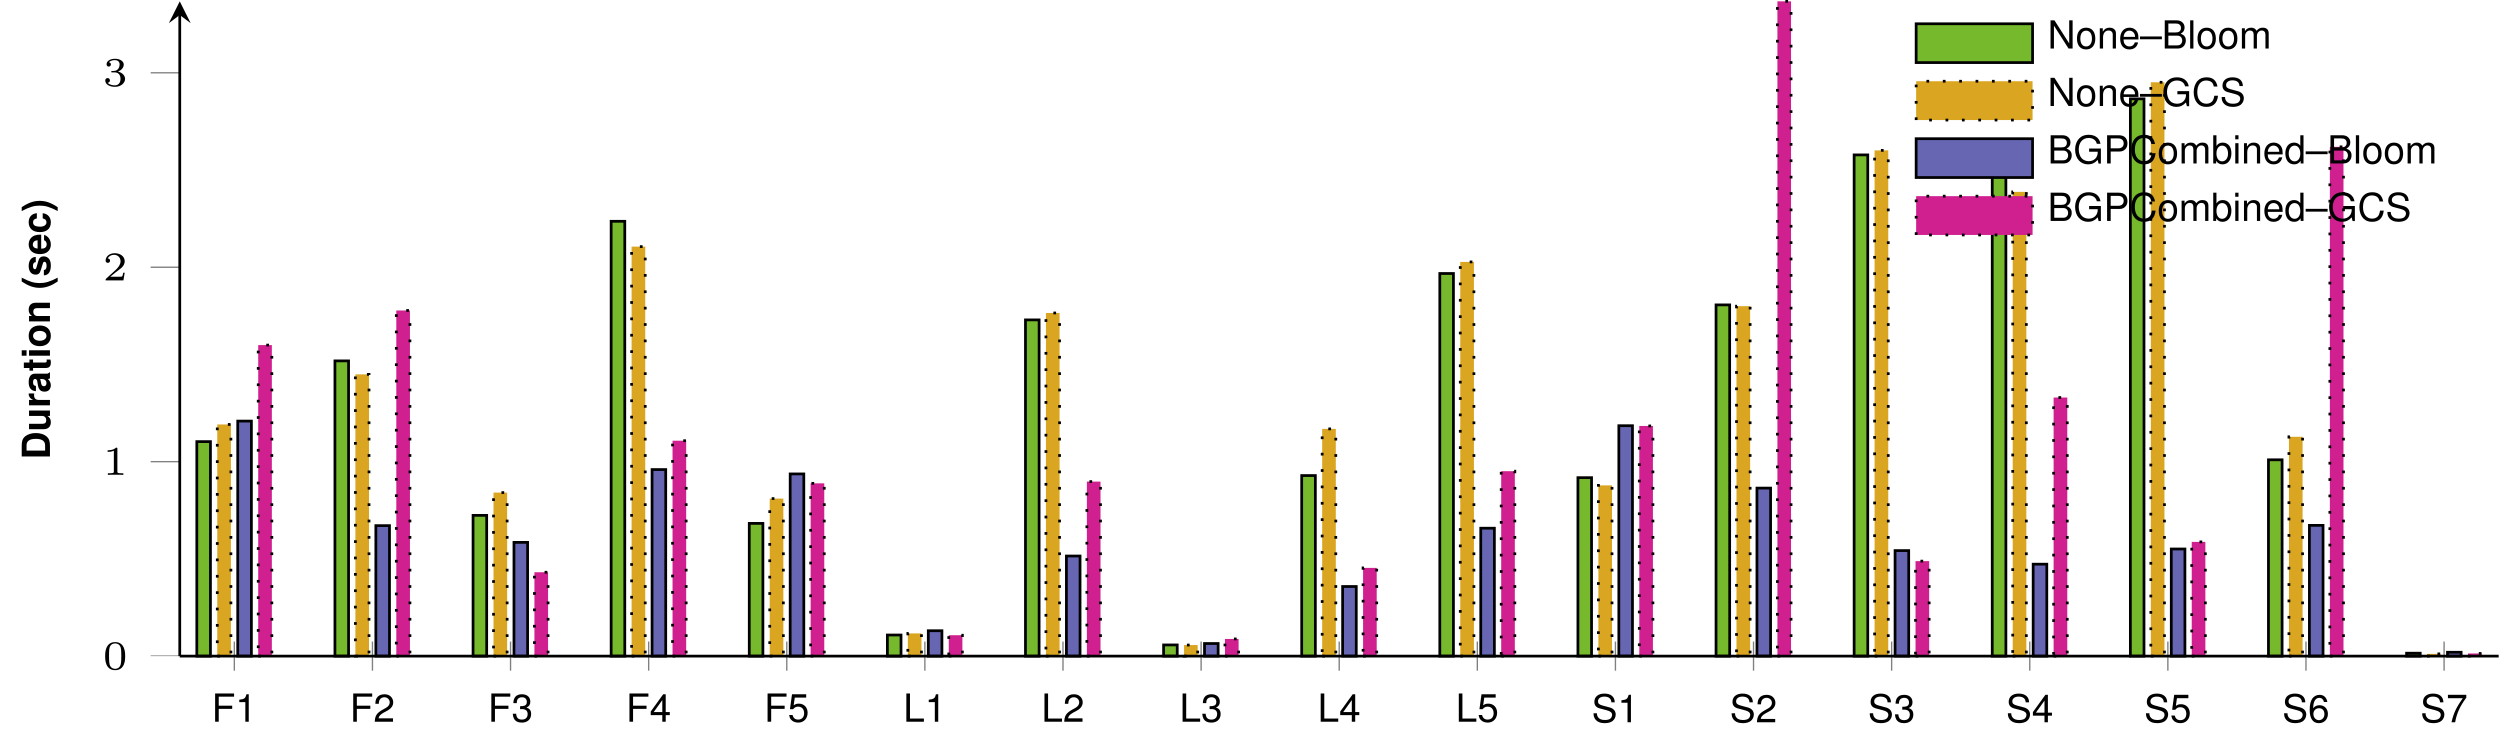 <?xml version='1.0'?>
<!-- This file was generated by dvisvgm 1.9.2 -->
<svg height='108.756pt' version='1.1' viewBox='0 -108.756 365.19 108.756' width='365.19pt' xmlns='http://www.w3.org/2000/svg' xmlns:xlink='http://www.w3.org/1999/xlink'>
<defs>
<clipPath id='clip1'>
<path d='M26.258 128.82H364.996V-250.293H26.258'/>
</clipPath>
<clipPath id='clip2'>
<path d='M-115.5 -12.914V-108.559H506.754V-12.914'/>
</clipPath>
<path d='M3.288 -1.907C3.288 -2.343 3.288 -3.975 1.823 -3.975S0.359 -2.343 0.359 -1.907C0.359 -1.476 0.359 0.126 1.823 0.126S3.288 -1.476 3.288 -1.907ZM1.823 -0.066C1.572 -0.066 1.166 -0.185 1.022 -0.681C0.927 -1.028 0.927 -1.614 0.927 -1.985C0.927 -2.385 0.927 -2.845 1.01 -3.168C1.16 -3.706 1.614 -3.784 1.823 -3.784C2.098 -3.784 2.493 -3.652 2.624 -3.198C2.714 -2.881 2.72 -2.445 2.72 -1.985C2.72 -1.602 2.72 -0.998 2.618 -0.664C2.451 -0.143 2.02 -0.066 1.823 -0.066Z' id='g2-48'/>
<path d='M2.146 -3.796C2.146 -3.975 2.122 -3.975 1.943 -3.975C1.548 -3.593 0.938 -3.593 0.723 -3.593V-3.359C0.879 -3.359 1.273 -3.359 1.632 -3.527V-0.508C1.632 -0.311 1.632 -0.233 1.016 -0.233H0.759V0C1.088 -0.024 1.554 -0.024 1.889 -0.024S2.69 -0.024 3.019 0V-0.233H2.762C2.146 -0.233 2.146 -0.311 2.146 -0.508V-3.796Z' id='g2-49'/>
<path d='M3.216 -1.118H2.995C2.983 -1.034 2.923 -0.64 2.833 -0.574C2.792 -0.538 2.307 -0.538 2.224 -0.538H1.106L1.871 -1.16C2.074 -1.321 2.606 -1.704 2.792 -1.883C2.971 -2.062 3.216 -2.367 3.216 -2.792C3.216 -3.539 2.54 -3.975 1.739 -3.975C0.968 -3.975 0.43 -3.467 0.43 -2.905C0.43 -2.6 0.687 -2.564 0.753 -2.564C0.903 -2.564 1.076 -2.672 1.076 -2.887C1.076 -3.019 0.998 -3.21 0.735 -3.21C0.873 -3.515 1.237 -3.742 1.65 -3.742C2.277 -3.742 2.612 -3.276 2.612 -2.792C2.612 -2.367 2.331 -1.931 1.913 -1.548L0.496 -0.251C0.436 -0.191 0.43 -0.185 0.43 0H3.031L3.216 -1.118Z' id='g2-50'/>
<path d='M1.757 -1.985C2.265 -1.985 2.606 -1.644 2.606 -1.034C2.606 -0.377 2.212 -0.09 1.775 -0.09C1.614 -0.09 0.998 -0.126 0.729 -0.472C0.962 -0.496 1.058 -0.652 1.058 -0.813C1.058 -1.016 0.915 -1.154 0.717 -1.154C0.556 -1.154 0.377 -1.052 0.377 -0.801C0.377 -0.209 1.034 0.126 1.793 0.126C2.678 0.126 3.27 -0.442 3.27 -1.034C3.27 -1.47 2.935 -1.931 2.224 -2.11C2.696 -2.265 3.078 -2.648 3.078 -3.138C3.078 -3.616 2.517 -3.975 1.799 -3.975C1.1 -3.975 0.568 -3.652 0.568 -3.162C0.568 -2.905 0.765 -2.833 0.885 -2.833C1.04 -2.833 1.201 -2.941 1.201 -3.15C1.201 -3.335 1.07 -3.443 0.909 -3.467C1.19 -3.778 1.734 -3.778 1.787 -3.778C2.092 -3.778 2.475 -3.634 2.475 -3.138C2.475 -2.809 2.289 -2.236 1.692 -2.2C1.584 -2.194 1.423 -2.182 1.369 -2.182C1.309 -2.176 1.243 -2.17 1.243 -2.08C1.243 -1.985 1.309 -1.985 1.411 -1.985H1.757Z' id='g2-51'/>
<path d='M1.465 -2.857V0H1.963V-4.011H1.635C1.46 -3.394 1.346 -3.31 0.577 -3.213V-2.857H1.465Z' id='g4-49'/>
<path d='M2.863 -0.492H0.752C0.803 -0.82 0.984 -1.03 1.477 -1.318L2.042 -1.624C2.602 -1.929 2.891 -2.342 2.891 -2.834C2.891 -3.168 2.755 -3.479 2.518 -3.694S1.986 -4.011 1.607 -4.011C1.098 -4.011 0.718 -3.83 0.498 -3.491C0.356 -3.276 0.294 -3.027 0.283 -2.619H0.781C0.798 -2.891 0.832 -3.055 0.9 -3.185C1.03 -3.428 1.29 -3.576 1.59 -3.576C2.042 -3.576 2.382 -3.253 2.382 -2.823C2.382 -2.506 2.195 -2.235 1.839 -2.031L1.318 -1.737C0.481 -1.262 0.238 -0.883 0.192 0H2.863V-0.492Z' id='g4-50'/>
<path d='M1.25 -1.839H1.313L1.522 -1.844C2.071 -1.844 2.354 -1.595 2.354 -1.115C2.354 -0.611 2.042 -0.311 1.522 -0.311C0.979 -0.311 0.713 -0.583 0.679 -1.165H0.181C0.204 -0.843 0.26 -0.634 0.356 -0.453C0.56 -0.068 0.956 0.13 1.505 0.13C2.331 0.13 2.863 -0.362 2.863 -1.12C2.863 -1.629 2.665 -1.912 2.184 -2.076C2.557 -2.223 2.744 -2.506 2.744 -2.908C2.744 -3.598 2.286 -4.011 1.522 -4.011C0.713 -4.011 0.283 -3.57 0.266 -2.716H0.764C0.769 -2.959 0.792 -3.095 0.854 -3.219C0.967 -3.44 1.216 -3.576 1.528 -3.576C1.969 -3.576 2.235 -3.315 2.235 -2.891C2.235 -2.608 2.133 -2.438 1.912 -2.348C1.776 -2.291 1.601 -2.269 1.25 -2.263V-1.839Z' id='g4-51'/>
<path d='M1.85 -0.962V0H2.348V-0.962H2.942V-1.409H2.348V-4.011H1.98L0.158 -1.488V-0.962H1.85ZM1.85 -1.409H0.594L1.85 -3.163V-1.409Z' id='g4-52'/>
<path d='M2.693 -4.011H0.622L0.322 -1.827H0.781C1.013 -2.105 1.205 -2.201 1.516 -2.201C2.054 -2.201 2.393 -1.833 2.393 -1.239C2.393 -0.662 2.059 -0.311 1.516 -0.311C1.081 -0.311 0.815 -0.532 0.696 -0.984H0.198C0.266 -0.656 0.322 -0.498 0.441 -0.351C0.668 -0.045 1.075 0.13 1.528 0.13C2.337 0.13 2.902 -0.458 2.902 -1.307C2.902 -2.099 2.376 -2.642 1.607 -2.642C1.324 -2.642 1.098 -2.568 0.866 -2.399L1.024 -3.519H2.693V-4.011Z' id='g4-53'/>
<path d='M2.817 -2.965C2.721 -3.621 2.291 -4.011 1.68 -4.011C1.239 -4.011 0.843 -3.796 0.605 -3.44C0.356 -3.049 0.243 -2.557 0.243 -1.827C0.243 -1.154 0.345 -0.724 0.583 -0.368C0.798 -0.045 1.148 0.13 1.59 0.13C2.354 0.13 2.902 -0.436 2.902 -1.222C2.902 -1.969 2.393 -2.495 1.675 -2.495C1.279 -2.495 0.967 -2.342 0.752 -2.048C0.758 -3.027 1.075 -3.57 1.646 -3.57C1.997 -3.57 2.24 -3.349 2.32 -2.965H2.817ZM1.612 -2.054C2.093 -2.054 2.393 -1.72 2.393 -1.182C2.393 -0.679 2.054 -0.311 1.595 -0.311C1.131 -0.311 0.781 -0.696 0.781 -1.211C0.781 -1.709 1.12 -2.054 1.612 -2.054Z' id='g4-54'/>
<path d='M2.942 -4.011H0.26V-3.519H2.427C1.471 -2.155 1.081 -1.318 0.781 0H1.313C1.533 -1.284 2.037 -2.387 2.942 -3.592V-4.011Z' id='g4-55'/>
<path d='M0.447 0H2.308C2.699 0 2.987 -0.107 3.208 -0.345C3.411 -0.56 3.525 -0.854 3.525 -1.177C3.525 -1.675 3.298 -1.974 2.772 -2.178C3.146 -2.354 3.344 -2.659 3.344 -3.078C3.344 -3.378 3.23 -3.643 3.015 -3.836C2.8 -4.034 2.518 -4.124 2.122 -4.124H0.447V0ZM0.973 -2.348V-3.66H1.991C2.286 -3.66 2.45 -3.621 2.591 -3.513C2.738 -3.4 2.817 -3.23 2.817 -3.004C2.817 -2.783 2.738 -2.608 2.591 -2.495C2.45 -2.387 2.286 -2.348 1.991 -2.348H0.973ZM0.973 -0.464V-1.884H2.257C2.512 -1.884 2.682 -1.822 2.806 -1.686C2.931 -1.556 2.998 -1.375 2.998 -1.171C2.998 -0.973 2.931 -0.792 2.806 -0.662C2.682 -0.526 2.512 -0.464 2.257 -0.464H0.973Z' id='g4-66'/>
<path d='M3.745 -2.846C3.581 -3.751 3.061 -4.192 2.155 -4.192C1.601 -4.192 1.154 -4.017 0.849 -3.677C0.475 -3.27 0.272 -2.682 0.272 -2.014C0.272 -1.335 0.481 -0.752 0.871 -0.351C1.188 -0.023 1.595 0.13 2.133 0.13C3.14 0.13 3.706 -0.413 3.83 -1.505H3.287C3.242 -1.222 3.185 -1.03 3.1 -0.866C2.931 -0.526 2.58 -0.334 2.139 -0.334C1.318 -0.334 0.798 -0.99 0.798 -2.02C0.798 -3.078 1.296 -3.728 2.093 -3.728C2.427 -3.728 2.738 -3.626 2.908 -3.468C3.061 -3.327 3.146 -3.151 3.208 -2.846H3.745Z' id='g4-67'/>
<path d='M1.035 -1.878H3.004V-2.342H1.035V-3.66H3.276V-4.124H0.509V0H1.035V-1.878Z' id='g4-70'/>
<path d='M4.011 -2.178H2.291V-1.714H3.547V-1.601C3.547 -0.866 3.004 -0.334 2.252 -0.334C1.833 -0.334 1.454 -0.487 1.211 -0.752C0.939 -1.047 0.775 -1.539 0.775 -2.048C0.775 -3.061 1.352 -3.728 2.223 -3.728C2.851 -3.728 3.304 -3.406 3.417 -2.874H3.955C3.807 -3.711 3.174 -4.192 2.229 -4.192C1.726 -4.192 1.318 -4.062 0.996 -3.796C0.52 -3.4 0.249 -2.761 0.249 -2.02C0.249 -0.752 1.024 0.13 2.139 0.13C2.699 0.13 3.146 -0.079 3.547 -0.526L3.677 0.023H4.011V-2.178Z' id='g4-71'/>
<path d='M0.979 -4.124H0.453V0H3.015V-0.464H0.979V-4.124Z' id='g4-76'/>
<path d='M3.655 -4.124H3.157V-0.752L1.001 -4.124H0.43V0H0.928V-3.344L3.061 0H3.655V-4.124Z' id='g4-78'/>
<path d='M1.041 -1.748H2.337C2.659 -1.748 2.914 -1.844 3.134 -2.042C3.383 -2.269 3.491 -2.535 3.491 -2.914C3.491 -3.689 3.032 -4.124 2.218 -4.124H0.515V0H1.041V-1.748ZM1.041 -2.212V-3.66H2.139C2.642 -3.66 2.942 -3.389 2.942 -2.936S2.642 -2.212 2.139 -2.212H1.041Z' id='g4-80'/>
<path d='M3.372 -2.914C3.366 -3.723 2.812 -4.192 1.861 -4.192C0.956 -4.192 0.396 -3.728 0.396 -2.981C0.396 -2.478 0.662 -2.161 1.205 -2.02L2.229 -1.748C2.75 -1.612 2.987 -1.403 2.987 -1.081C2.987 -0.86 2.868 -0.634 2.693 -0.509C2.529 -0.396 2.269 -0.334 1.935 -0.334C1.488 -0.334 1.182 -0.441 0.984 -0.679C0.832 -0.86 0.764 -1.058 0.769 -1.313H0.272C0.277 -0.933 0.351 -0.685 0.515 -0.458C0.798 -0.074 1.273 0.13 1.901 0.13C2.393 0.13 2.795 0.017 3.061 -0.187C3.338 -0.407 3.513 -0.775 3.513 -1.131C3.513 -1.641 3.196 -2.014 2.636 -2.167L1.601 -2.444C1.103 -2.58 0.922 -2.738 0.922 -3.055C0.922 -3.474 1.29 -3.751 1.844 -3.751C2.501 -3.751 2.868 -3.451 2.874 -2.914H3.372Z' id='g4-83'/>
<path d='M0.306 -4.124V0H0.73V-0.379C0.956 -0.034 1.256 0.13 1.669 0.13C2.45 0.13 2.959 -0.509 2.959 -1.494C2.959 -2.455 2.472 -3.049 1.692 -3.049C1.284 -3.049 0.996 -2.897 0.775 -2.563V-4.124H0.306ZM1.601 -2.608C2.127 -2.608 2.467 -2.15 2.467 -1.443C2.467 -0.769 2.116 -0.311 1.601 -0.311C1.103 -0.311 0.775 -0.764 0.775 -1.46S1.103 -2.608 1.601 -2.608Z' id='g4-98'/>
<path d='M2.8 -4.124H2.331V-2.591C2.133 -2.891 1.816 -3.049 1.42 -3.049C0.651 -3.049 0.147 -2.433 0.147 -1.488C0.147 -0.487 0.639 0.13 1.437 0.13C1.844 0.13 2.127 -0.023 2.382 -0.39V0H2.8V-4.124ZM1.499 -2.608C2.008 -2.608 2.331 -2.155 2.331 -1.448C2.331 -0.764 2.003 -0.311 1.505 -0.311C0.984 -0.311 0.639 -0.769 0.639 -1.46S0.984 -2.608 1.499 -2.608Z' id='g4-100'/>
<path d='M2.902 -1.324C2.902 -1.776 2.868 -2.048 2.783 -2.269C2.591 -2.755 2.139 -3.049 1.584 -3.049C0.758 -3.049 0.226 -2.416 0.226 -1.443S0.741 0.13 1.573 0.13C2.252 0.13 2.721 -0.255 2.84 -0.9H2.365C2.235 -0.509 1.969 -0.306 1.59 -0.306C1.29 -0.306 1.035 -0.441 0.877 -0.69C0.764 -0.86 0.724 -1.03 0.718 -1.324H2.902ZM0.73 -1.709C0.769 -2.257 1.103 -2.614 1.578 -2.614C2.042 -2.614 2.399 -2.229 2.399 -1.742C2.399 -1.731 2.399 -1.72 2.393 -1.709H0.73Z' id='g4-101'/>
<path d='M0.849 -2.965H0.379V0H0.849V-2.965ZM0.849 -4.124H0.373V-3.53H0.849V-4.124Z' id='g4-105'/>
<path d='M0.86 -4.124H0.385V0H0.86V-4.124Z' id='g4-108'/>
<path d='M0.396 -2.965V0H0.871V-1.861C0.871 -2.291 1.182 -2.636 1.567 -2.636C1.918 -2.636 2.116 -2.421 2.116 -2.042V0H2.591V-1.861C2.591 -2.291 2.902 -2.636 3.287 -2.636C3.632 -2.636 3.836 -2.416 3.836 -2.042V0H4.311V-2.223C4.311 -2.755 4.005 -3.049 3.451 -3.049C3.055 -3.049 2.817 -2.931 2.54 -2.597C2.365 -2.914 2.127 -3.049 1.742 -3.049C1.346 -3.049 1.086 -2.902 0.832 -2.546V-2.965H0.396Z' id='g4-109'/>
<path d='M0.396 -2.965V0H0.871V-1.635C0.871 -2.24 1.188 -2.636 1.675 -2.636C2.048 -2.636 2.286 -2.41 2.286 -2.054V0H2.755V-2.24C2.755 -2.733 2.387 -3.049 1.816 -3.049C1.375 -3.049 1.092 -2.88 0.832 -2.467V-2.965H0.396Z' id='g4-110'/>
<path d='M1.539 -3.049C0.707 -3.049 0.204 -2.455 0.204 -1.46S0.702 0.13 1.544 0.13C2.376 0.13 2.885 -0.464 2.885 -1.437C2.885 -2.461 2.393 -3.049 1.539 -3.049ZM1.544 -2.614C2.076 -2.614 2.393 -2.178 2.393 -1.443C2.393 -0.747 2.065 -0.306 1.544 -0.306C1.018 -0.306 0.696 -0.741 0.696 -1.46C0.696 -2.172 1.018 -2.614 1.544 -2.614Z' id='g4-111'/>
<path d='M3.174 -1.765H-0.028V-1.358H3.174V-1.765Z' id='g4-150'/>
<path d='M1.148 -4.124C0.498 -3.146 0.226 -2.365 0.226 -1.499C0.226 -0.628 0.498 0.153 1.148 1.131H1.714C1.115 -0.034 0.922 -0.668 0.922 -1.499C0.922 -2.325 1.115 -2.97 1.714 -4.124H1.148Z' id='g1-40'/>
<path d='M0.69 1.131C1.341 0.153 1.612 -0.628 1.612 -1.494C1.612 -2.365 1.341 -3.146 0.69 -4.124H0.124C0.724 -2.959 0.917 -2.325 0.917 -1.494C0.917 -0.668 0.724 -0.023 0.124 1.131H0.69Z' id='g1-41'/>
<path d='M0.436 0H2.048C2.676 0 3.072 -0.147 3.349 -0.481C3.677 -0.866 3.853 -1.426 3.853 -2.065C3.853 -2.699 3.677 -3.259 3.349 -3.649C3.072 -3.983 2.682 -4.124 2.048 -4.124H0.436V0ZM1.284 -0.707V-3.417H2.048C2.687 -3.417 3.004 -2.97 3.004 -2.059C3.004 -1.154 2.687 -0.707 2.048 -0.707H1.284Z' id='g1-68'/>
<path d='M2.965 -0.096C2.823 -0.226 2.783 -0.311 2.783 -0.47V-2.167C2.783 -2.789 2.359 -3.106 1.533 -3.106S0.277 -2.755 0.226 -2.048H0.99C1.03 -2.365 1.16 -2.467 1.55 -2.467C1.856 -2.467 2.008 -2.365 2.008 -2.161C2.008 -2.059 1.957 -1.969 1.873 -1.924C1.765 -1.867 1.765 -1.867 1.375 -1.805L1.058 -1.748C0.453 -1.646 0.158 -1.335 0.158 -0.786C0.158 -0.526 0.232 -0.311 0.373 -0.158C0.549 0.023 0.815 0.13 1.086 0.13C1.426 0.13 1.737 -0.017 2.014 -0.306C2.014 -0.147 2.031 -0.091 2.105 0H2.965V-0.096ZM2.008 -1.228C2.008 -0.769 1.782 -0.509 1.38 -0.509C1.115 -0.509 0.95 -0.651 0.95 -0.877C0.95 -1.115 1.075 -1.228 1.403 -1.296L1.675 -1.346C1.884 -1.386 1.918 -1.397 2.008 -1.443V-1.228Z' id='g1-97'/>
<path d='M2.953 -1.912C2.897 -2.659 2.399 -3.106 1.635 -3.106C0.724 -3.106 0.192 -2.506 0.192 -1.465C0.192 -0.458 0.718 0.13 1.624 0.13C2.365 0.13 2.88 -0.328 2.953 -1.058H2.195C2.093 -0.662 1.935 -0.509 1.629 -0.509C1.228 -0.509 0.984 -0.871 0.984 -1.465C0.984 -1.754 1.041 -2.025 1.137 -2.206C1.228 -2.376 1.403 -2.467 1.629 -2.467C1.952 -2.467 2.105 -2.314 2.195 -1.912H2.953Z' id='g1-99'/>
<path d='M2.965 -1.279C2.97 -1.346 2.97 -1.375 2.97 -1.414C2.97 -1.72 2.925 -2.003 2.851 -2.218C2.648 -2.772 2.155 -3.106 1.539 -3.106C0.662 -3.106 0.124 -2.472 0.124 -1.448C0.124 -0.47 0.656 0.13 1.522 0.13C2.206 0.13 2.761 -0.26 2.936 -0.86H2.155C2.059 -0.617 1.839 -0.475 1.55 -0.475C1.324 -0.475 1.143 -0.571 1.03 -0.741C0.956 -0.854 0.928 -0.99 0.917 -1.279H2.965ZM0.928 -1.805C0.979 -2.269 1.177 -2.501 1.528 -2.501C1.726 -2.501 1.907 -2.404 2.02 -2.246C2.093 -2.133 2.127 -2.014 2.144 -1.805H0.928Z' id='g1-101'/>
<path d='M1.171 -3.055H0.379V0H1.171V-3.055ZM1.171 -4.124H0.379V-3.417H1.171V-4.124Z' id='g1-105'/>
<path d='M0.356 -3.055V0H1.148V-1.833C1.148 -2.195 1.403 -2.433 1.788 -2.433C2.127 -2.433 2.297 -2.246 2.297 -1.884V0H3.089V-2.048C3.089 -2.721 2.716 -3.106 2.065 -3.106C1.652 -3.106 1.375 -2.953 1.148 -2.614V-3.055H0.356Z' id='g1-110'/>
<path d='M1.703 -3.106C0.769 -3.106 0.198 -2.489 0.198 -1.488C0.198 -0.481 0.769 0.13 1.709 0.13C2.636 0.13 3.219 -0.487 3.219 -1.465C3.219 -2.501 2.659 -3.106 1.703 -3.106ZM1.709 -2.467C2.144 -2.467 2.427 -2.076 2.427 -1.477C2.427 -0.905 2.133 -0.509 1.709 -0.509C1.279 -0.509 0.99 -0.905 0.99 -1.488S1.279 -2.467 1.709 -2.467Z' id='g1-111'/>
<path d='M0.356 -3.055V0H1.148V-1.624C1.148 -2.088 1.38 -2.32 1.844 -2.32C1.929 -2.32 1.986 -2.314 2.093 -2.297V-3.1C2.048 -3.106 2.02 -3.106 1.997 -3.106C1.635 -3.106 1.318 -2.868 1.148 -2.455V-3.055H0.356Z' id='g1-114'/>
<path d='M2.857 -2.071C2.846 -2.716 2.348 -3.106 1.528 -3.106C0.752 -3.106 0.272 -2.716 0.272 -2.088C0.272 -1.884 0.334 -1.709 0.441 -1.59C0.549 -1.482 0.645 -1.431 0.939 -1.335L1.884 -1.041C2.082 -0.979 2.15 -0.917 2.15 -0.792C2.15 -0.605 1.929 -0.492 1.561 -0.492C1.358 -0.492 1.194 -0.532 1.092 -0.6C1.007 -0.662 0.973 -0.724 0.939 -0.888H0.164C0.187 -0.221 0.679 0.13 1.607 0.13C2.031 0.13 2.354 0.04 2.58 -0.141S2.942 -0.605 2.942 -0.905C2.942 -1.301 2.744 -1.556 2.342 -1.675L1.341 -1.963C1.12 -2.031 1.064 -2.076 1.064 -2.201C1.064 -2.37 1.245 -2.484 1.522 -2.484C1.901 -2.484 2.088 -2.348 2.093 -2.071H2.857Z' id='g1-115'/>
<path d='M1.703 -2.993H1.262V-3.813H0.47V-2.993H0.079V-2.467H0.47V-0.588C0.47 -0.107 0.724 0.13 1.245 0.13C1.42 0.13 1.561 0.113 1.703 0.068V-0.487C1.624 -0.475 1.578 -0.47 1.522 -0.47C1.313 -0.47 1.262 -0.532 1.262 -0.803V-2.467H1.703V-2.993Z' id='g1-116'/>
<path d='M3.061 0V-3.055H2.269V-1.143C2.269 -0.781 2.014 -0.543 1.629 -0.543C1.29 -0.543 1.12 -0.724 1.12 -1.092V-3.055H0.328V-0.928C0.328 -0.255 0.702 0.13 1.352 0.13C1.765 0.13 2.042 -0.023 2.269 -0.362V0H3.061Z' id='g1-117'/>
</defs>
<g id='page1'>
<path d='M28.75 -12.914H30.742V-44.246H28.75ZM48.926 -12.914H50.918V-56.039H48.926ZM69.102 -12.914H71.094V-33.473H69.102ZM89.273 -12.914H91.266V-76.43H89.273ZM109.449 -12.914H111.441V-32.301H109.449ZM129.625 -12.914H131.617V-15.996H129.625ZM149.797 -12.914H151.789V-62.027H149.797ZM169.973 -12.914H171.965V-14.547H169.973ZM190.148 -12.914H192.141V-39.289H190.148ZM210.32 -12.914H212.312V-68.805H210.32ZM230.496 -12.914H232.488V-38.98H230.496ZM250.672 -12.914H252.664V-64.219H250.672ZM270.844 -12.914H272.836V-86.129H270.844ZM291.019 -12.914H293.012V-83.938H291.019ZM311.195 -12.914H313.187V-94.316H311.195ZM331.367 -12.914H333.359V-41.59H331.367ZM351.543 -12.914H353.535V-13.34H351.543Z' fill='#76b92d'/>
<path d='M28.75 -12.914H30.742V-44.246H28.75ZM48.926 -12.914H50.918V-56.039H48.926ZM69.102 -12.914H71.094V-33.473H69.102ZM89.273 -12.914H91.266V-76.43H89.273ZM109.449 -12.914H111.441V-32.301H109.449ZM129.625 -12.914H131.617V-15.996H129.625ZM149.797 -12.914H151.789V-62.027H149.797ZM169.973 -12.914H171.965V-14.547H169.973ZM190.148 -12.914H192.141V-39.289H190.148ZM210.32 -12.914H212.312V-68.805H210.32ZM230.496 -12.914H232.488V-38.98H230.496ZM250.672 -12.914H252.664V-64.219H250.672ZM270.844 -12.914H272.836V-86.129H270.844ZM291.019 -12.914H293.012V-83.938H291.019ZM311.195 -12.914H313.187V-94.316H311.195ZM331.367 -12.914H333.359V-41.59H331.367ZM351.543 -12.914H353.535V-13.34H351.543Z' fill='none' stroke='#000000' stroke-miterlimit='10.037' stroke-width='0.4'/>
<path d='M31.738 -12.914H33.73V-46.754H31.738ZM51.914 -12.914H53.906V-54.07H51.914ZM72.09 -12.914H74.082V-36.801H72.09ZM92.262 -12.914H94.254V-72.73H92.262ZM112.438 -12.914H114.43V-35.926H112.438ZM132.613 -12.914H134.605V-16.23H132.613ZM152.785 -12.914H154.777V-63.039H152.785ZM172.961 -12.914H174.953V-14.531H172.961ZM193.137 -12.914H195.129V-46.105H193.137ZM213.309 -12.914H215.305V-70.496H213.309ZM233.484 -12.914H235.476V-37.852H233.484ZM253.66 -12.914H255.652V-64.031H253.66ZM273.832 -12.914H275.828V-86.789H273.832ZM294.008 -12.914H296V-80.727H294.008ZM314.183 -12.914H316.176V-96.738H314.183ZM334.359 -12.914H336.351V-44.953H334.359ZM354.531 -12.914H356.523V-13.242H354.531Z' fill='#daa520'/>
<path d='M31.738 -12.914H33.73V-46.754H31.738ZM51.914 -12.914H53.906V-54.07H51.914ZM72.09 -12.914H74.082V-36.801H72.09ZM92.262 -12.914H94.254V-72.73H92.262ZM112.438 -12.914H114.43V-35.926H112.438ZM132.613 -12.914H134.605V-16.23H132.613ZM152.785 -12.914H154.777V-63.039H152.785ZM172.961 -12.914H174.953V-14.531H172.961ZM193.137 -12.914H195.129V-46.105H193.137ZM213.309 -12.914H215.305V-70.496H213.309ZM233.484 -12.914H235.476V-37.852H233.484ZM253.66 -12.914H255.652V-64.031H253.66ZM273.832 -12.914H275.828V-86.789H273.832ZM294.008 -12.914H296V-80.727H294.008ZM314.183 -12.914H316.176V-96.738H314.183ZM334.359 -12.914H336.351V-44.953H334.359ZM354.531 -12.914H356.523V-13.242H354.531Z' fill='none' stroke='#000000' stroke-dasharray='0.399,1.993' stroke-miterlimit='10.037' stroke-width='0.4'/>
<path d='M34.727 -12.914H36.723V-47.246H34.727ZM54.902 -12.914H56.895V-31.973H54.902ZM75.078 -12.914H77.07V-29.527H75.078ZM95.25 -12.914H97.246V-40.164H95.25ZM115.426 -12.914H117.418V-39.527H115.426ZM135.601 -12.914H137.594V-16.621H135.601ZM155.777 -12.914H157.769V-27.535H155.777ZM175.949 -12.914H177.941V-14.754H175.949ZM196.125 -12.914H198.117V-23.082H196.125ZM216.301 -12.914H218.293V-31.598H216.301ZM236.473 -12.914H238.465V-46.57H236.473ZM256.648 -12.914H258.641V-37.457H256.648ZM276.824 -12.914H278.816V-28.328H276.824ZM296.996 -12.914H298.988V-26.344H296.996ZM317.172 -12.914H319.164V-28.562H317.172ZM337.348 -12.914H339.34V-32.012H337.348ZM357.519 -12.914H359.512V-13.476H357.519Z' fill='#6666b3'/>
<path d='M34.727 -12.914H36.723V-47.246H34.727ZM54.902 -12.914H56.895V-31.973H54.902ZM75.078 -12.914H77.07V-29.527H75.078ZM95.25 -12.914H97.246V-40.164H95.25ZM115.426 -12.914H117.418V-39.527H115.426ZM135.601 -12.914H137.594V-16.621H135.601ZM155.777 -12.914H157.769V-27.535H155.777ZM175.949 -12.914H177.941V-14.754H175.949ZM196.125 -12.914H198.117V-23.082H196.125ZM216.301 -12.914H218.293V-31.598H216.301ZM236.473 -12.914H238.465V-46.57H236.473ZM256.648 -12.914H258.641V-37.457H256.648ZM276.824 -12.914H278.816V-28.328H276.824ZM296.996 -12.914H298.988V-26.344H296.996ZM317.172 -12.914H319.164V-28.562H317.172ZM337.348 -12.914H339.34V-32.012H337.348ZM357.519 -12.914H359.512V-13.476H357.519Z' fill='none' stroke='#000000' stroke-miterlimit='10.037' stroke-width='0.4'/>
<path d='M37.719 -12.914H39.711V-58.348H37.719ZM57.891 -12.914H59.883V-63.402H57.891ZM78.066 -12.914H80.059V-25.164H78.066ZM98.242 -12.914H100.234V-44.379H98.242ZM118.414 -12.914H120.406V-38.152H118.414ZM138.59 -12.914H140.582V-15.965H138.59ZM158.766 -12.914H160.758V-38.406H158.766ZM178.937 -12.914H180.93V-15.422H178.937ZM199.113 -12.914H201.105V-25.801H199.113ZM219.289 -12.914H221.281V-39.926H219.289ZM239.461 -12.914H241.453V-46.535H239.461ZM259.637 -12.914H261.629V-108.559H259.637ZM279.812 -12.914H281.805V-26.789H279.812ZM299.984 -12.914H301.98V-50.688H299.984ZM320.16 -12.914H322.152V-29.598H320.16ZM340.336 -12.914H342.328V-87.305H340.336ZM360.512 -12.914H362.504V-13.301H360.512Z' fill='#d02090'/>
<path d='M37.719 -12.914H39.711V-58.348H37.719ZM57.891 -12.914H59.883V-63.402H57.891ZM78.066 -12.914H80.059V-25.164H78.066ZM98.242 -12.914H100.234V-44.379H98.242ZM118.414 -12.914H120.406V-38.152H118.414ZM138.59 -12.914H140.582V-15.965H138.59ZM158.766 -12.914H160.758V-38.406H158.766ZM178.937 -12.914H180.93V-15.422H178.937ZM199.113 -12.914H201.105V-25.801H199.113ZM219.289 -12.914H221.281V-39.926H219.289ZM239.461 -12.914H241.453V-46.535H239.461ZM259.637 -12.914H261.629V-108.559H259.637ZM279.812 -12.914H281.805V-26.789H279.812ZM299.984 -12.914H301.98V-50.688H299.984ZM320.16 -12.914H322.152V-29.598H320.16ZM340.336 -12.914H342.328V-87.305H340.336ZM360.512 -12.914H362.504V-13.301H360.512Z' fill='none' stroke='#000000' stroke-dasharray='0.399,1.993' stroke-miterlimit='10.037' stroke-width='0.4'/>
<path clip-path='url(#clip1)' d='M34.23 -10.785V-15.039M54.406 -10.785V-15.039M74.578 -10.785V-15.039M94.754 -10.785V-15.039M114.93 -10.785V-15.039M135.101 -10.785V-15.039M155.277 -10.785V-15.039M175.453 -10.785V-15.039M195.625 -10.785V-15.039M215.801 -10.785V-15.039M235.976 -10.785V-15.039M256.148 -10.785V-15.039M276.324 -10.785V-15.039M296.5 -10.785V-15.039M316.672 -10.785V-15.039M336.848 -10.785V-15.039M357.023 -10.785V-15.039' fill='none' stroke='#808080' stroke-miterlimit='10.037' stroke-width='0.2'/>
<path clip-path='url(#clip2)' d='M22.008 -12.914H26.258M22.008 -41.316H26.258M22.008 -69.719H26.258M22.008 -98.121H26.258' fill='none' stroke='#808080' stroke-miterlimit='10.037' stroke-width='0.2'/>
<path d='M26.258 -12.914H364.996' fill='none' stroke='#000000' stroke-miterlimit='10.037' stroke-width='0.4'/>
<path d='M26.258 -12.914V-106.566' fill='none' stroke='#000000' stroke-miterlimit='10.037' stroke-width='0.4'/>
<path d='M26.258 -108.558L24.664 -105.371L26.258 -106.566L27.852 -105.371'/>
<g transform='matrix(1 0 0 1 -29.573 22.496)'>
<use x='60.489' xlink:href='#g4-70' y='-25.826'/>
<use x='63.946' xlink:href='#g4-49' y='-25.826'/>
</g>
<g transform='matrix(1 0 0 1 -9.398 22.496)'>
<use x='60.489' xlink:href='#g4-70' y='-25.826'/>
<use x='63.946' xlink:href='#g4-50' y='-25.826'/>
</g>
<g transform='matrix(1 0 0 1 10.776 22.496)'>
<use x='60.489' xlink:href='#g4-70' y='-25.826'/>
<use x='63.946' xlink:href='#g4-51' y='-25.826'/>
</g>
<g transform='matrix(1 0 0 1 30.951 22.496)'>
<use x='60.489' xlink:href='#g4-70' y='-25.826'/>
<use x='63.946' xlink:href='#g4-52' y='-25.826'/>
</g>
<g transform='matrix(1 0 0 1 51.126 22.496)'>
<use x='60.489' xlink:href='#g4-70' y='-25.826'/>
<use x='63.946' xlink:href='#g4-53' y='-25.826'/>
</g>
<g transform='matrix(1 0 0 1 71.456 22.496)'>
<use x='60.489' xlink:href='#g4-76' y='-25.826'/>
<use x='63.635' xlink:href='#g4-49' y='-25.826'/>
</g>
<g transform='matrix(1 0 0 1 91.631 22.496)'>
<use x='60.489' xlink:href='#g4-76' y='-25.826'/>
<use x='63.635' xlink:href='#g4-50' y='-25.826'/>
</g>
<g transform='matrix(1 0 0 1 111.806 22.496)'>
<use x='60.489' xlink:href='#g4-76' y='-25.826'/>
<use x='63.635' xlink:href='#g4-51' y='-25.826'/>
</g>
<g transform='matrix(1 0 0 1 131.98 22.496)'>
<use x='60.489' xlink:href='#g4-76' y='-25.826'/>
<use x='63.635' xlink:href='#g4-52' y='-25.826'/>
</g>
<g transform='matrix(1 0 0 1 152.155 22.496)'>
<use x='60.489' xlink:href='#g4-76' y='-25.826'/>
<use x='63.635' xlink:href='#g4-53' y='-25.826'/>
</g>
<g transform='matrix(1 0 0 1 172.014 22.578)'>
<use x='60.489' xlink:href='#g4-83' y='-25.826'/>
<use x='64.263' xlink:href='#g4-49' y='-25.826'/>
</g>
<g transform='matrix(1 0 0 1 192.189 22.578)'>
<use x='60.489' xlink:href='#g4-83' y='-25.826'/>
<use x='64.263' xlink:href='#g4-50' y='-25.826'/>
</g>
<g transform='matrix(1 0 0 1 212.363 22.578)'>
<use x='60.489' xlink:href='#g4-83' y='-25.826'/>
<use x='64.263' xlink:href='#g4-51' y='-25.826'/>
</g>
<g transform='matrix(1 0 0 1 232.538 22.578)'>
<use x='60.489' xlink:href='#g4-83' y='-25.826'/>
<use x='64.263' xlink:href='#g4-52' y='-25.826'/>
</g>
<g transform='matrix(1 0 0 1 252.712 22.578)'>
<use x='60.489' xlink:href='#g4-83' y='-25.826'/>
<use x='64.263' xlink:href='#g4-53' y='-25.826'/>
</g>
<g transform='matrix(1 0 0 1 272.887 22.578)'>
<use x='60.489' xlink:href='#g4-83' y='-25.826'/>
<use x='64.263' xlink:href='#g4-54' y='-25.826'/>
</g>
<g transform='matrix(1 0 0 1 293.061 22.578)'>
<use x='60.489' xlink:href='#g4-83' y='-25.826'/>
<use x='64.263' xlink:href='#g4-55' y='-25.826'/>
</g>
<g transform='matrix(1 0 0 1 -45.49 14.839)'>
<use x='60.489' xlink:href='#g2-48' y='-25.826'/>
</g>
<g transform='matrix(1 0 0 1 -45.49 -13.564)'>
<use x='60.489' xlink:href='#g2-49' y='-25.826'/>
</g>
<g transform='matrix(1 0 0 1 -45.49 -41.968)'>
<use x='60.489' xlink:href='#g2-50' y='-25.826'/>
</g>
<g transform='matrix(1 0 0 1 -45.49 -70.371)'>
<use x='60.489' xlink:href='#g2-51' y='-25.826'/>
</g>
<g transform='matrix(0 -1 1 0 33.122 18.843)'>
<use x='60.489' xlink:href='#g1-68' y='-25.826'/>
<use x='64.574' xlink:href='#g1-117' y='-25.826'/>
<use x='68.031' xlink:href='#g1-114' y='-25.826'/>
<use x='70.231' xlink:href='#g1-97' y='-25.826'/>
<use x='73.377' xlink:href='#g1-116' y='-25.826'/>
<use x='75.261' xlink:href='#g1-105' y='-25.826'/>
<use x='76.834' xlink:href='#g1-111' y='-25.826'/>
<use x='80.29' xlink:href='#g1-110' y='-25.826'/>
<use x='85.326' xlink:href='#g1-40' y='-25.826'/>
<use x='87.21' xlink:href='#g1-115' y='-25.826'/>
<use x='90.355' xlink:href='#g1-101' y='-25.826'/>
<use x='93.501' xlink:href='#g1-99' y='-25.826'/>
<use x='96.646' xlink:href='#g1-41' y='-25.826'/>
</g>
<path d='M279.902 -99.613V-105.281H296.91V-99.613ZM296.91 -105.281' fill='#76b92d'/>
<path d='M279.903 -99.614V-105.282H296.91V-99.614ZM296.91 -105.282' fill='none' stroke='#000000' stroke-miterlimit='10.037' stroke-width='0.4'/>
<g transform='matrix(1 0 0 1 221.208 -50.657)'>
<use x='77.896' xlink:href='#g4-78' y='-51.006'/>
<use x='81.981' xlink:href='#g4-111' y='-51.006'/>
<use x='85.126' xlink:href='#g4-110' y='-51.006'/>
<use x='88.272' xlink:href='#g4-101' y='-51.006'/>
<use x='91.417' xlink:href='#g4-150' y='-51.006'/>
<use x='94.563' xlink:href='#g4-66' y='-51.006'/>
<use x='98.336' xlink:href='#g4-108' y='-51.006'/>
<use x='99.592' xlink:href='#g4-111' y='-51.006'/>
<use x='102.738' xlink:href='#g4-111' y='-51.006'/>
<use x='105.883' xlink:href='#g4-109' y='-51.006'/>
</g>
<path d='M279.902 -91.219V-96.891H296.91V-91.219ZM296.91 -96.891' fill='#daa520'/>
<path d='M279.903 -91.219V-96.891H296.91V-91.219ZM296.91 -96.891' fill='none' stroke='#000000' stroke-dasharray='0.399,1.993' stroke-miterlimit='10.037' stroke-width='0.4'/>
<g transform='matrix(1 0 0 1 221.208 -50.657)'>
<use x='77.896' xlink:href='#g4-78' y='-42.613'/>
<use x='81.981' xlink:href='#g4-111' y='-42.613'/>
<use x='85.126' xlink:href='#g4-110' y='-42.613'/>
<use x='88.272' xlink:href='#g4-101' y='-42.613'/>
<use x='91.417' xlink:href='#g4-150' y='-42.613'/>
<use x='94.563' xlink:href='#g4-71' y='-42.613'/>
<use x='98.964' xlink:href='#g4-67' y='-42.613'/>
<use x='103.049' xlink:href='#g4-83' y='-42.613'/>
</g>
<path d='M279.902 -82.824V-88.496H296.91V-82.824ZM296.91 -88.496' fill='#6666b3'/>
<path d='M279.903 -82.824V-88.496H296.91V-82.824ZM296.91 -88.496' fill='none' stroke='#000000' stroke-miterlimit='10.037' stroke-width='0.4'/>
<g transform='matrix(1 0 0 1 221.208 -50.657)'>
<use x='77.896' xlink:href='#g4-66' y='-34.219'/>
<use x='81.669' xlink:href='#g4-71' y='-34.219'/>
<use x='86.071' xlink:href='#g4-80' y='-34.219'/>
<use x='89.844' xlink:href='#g4-67' y='-34.219'/>
<use x='93.929' xlink:href='#g4-111' y='-34.219'/>
<use x='97.075' xlink:href='#g4-109' y='-34.219'/>
<use x='101.787' xlink:href='#g4-98' y='-34.219'/>
<use x='104.933' xlink:href='#g4-105' y='-34.219'/>
<use x='106.189' xlink:href='#g4-110' y='-34.219'/>
<use x='109.334' xlink:href='#g4-101' y='-34.219'/>
<use x='112.48' xlink:href='#g4-100' y='-34.219'/>
<use x='115.625' xlink:href='#g4-150' y='-34.219'/>
<use x='118.771' xlink:href='#g4-66' y='-34.219'/>
<use x='122.544' xlink:href='#g4-108' y='-34.219'/>
<use x='123.8' xlink:href='#g4-111' y='-34.219'/>
<use x='126.946' xlink:href='#g4-111' y='-34.219'/>
<use x='130.091' xlink:href='#g4-109' y='-34.219'/>
</g>
<path d='M279.902 -74.434V-80.102H296.91V-74.434ZM296.91 -80.102' fill='#d02090'/>
<path d='M279.903 -74.434V-80.102H296.91V-74.434ZM296.91 -80.102' fill='none' stroke='#000000' stroke-dasharray='0.399,1.993' stroke-miterlimit='10.037' stroke-width='0.4'/>
<g transform='matrix(1 0 0 1 221.208 -50.657)'>
<use x='77.896' xlink:href='#g4-66' y='-25.826'/>
<use x='81.669' xlink:href='#g4-71' y='-25.826'/>
<use x='86.071' xlink:href='#g4-80' y='-25.826'/>
<use x='89.844' xlink:href='#g4-67' y='-25.826'/>
<use x='93.929' xlink:href='#g4-111' y='-25.826'/>
<use x='97.075' xlink:href='#g4-109' y='-25.826'/>
<use x='101.787' xlink:href='#g4-98' y='-25.826'/>
<use x='104.933' xlink:href='#g4-105' y='-25.826'/>
<use x='106.189' xlink:href='#g4-110' y='-25.826'/>
<use x='109.334' xlink:href='#g4-101' y='-25.826'/>
<use x='112.48' xlink:href='#g4-100' y='-25.826'/>
<use x='115.625' xlink:href='#g4-150' y='-25.826'/>
<use x='118.771' xlink:href='#g4-71' y='-25.826'/>
<use x='123.172' xlink:href='#g4-67' y='-25.826'/>
<use x='127.257' xlink:href='#g4-83' y='-25.826'/>
</g>
</g>
</svg>
